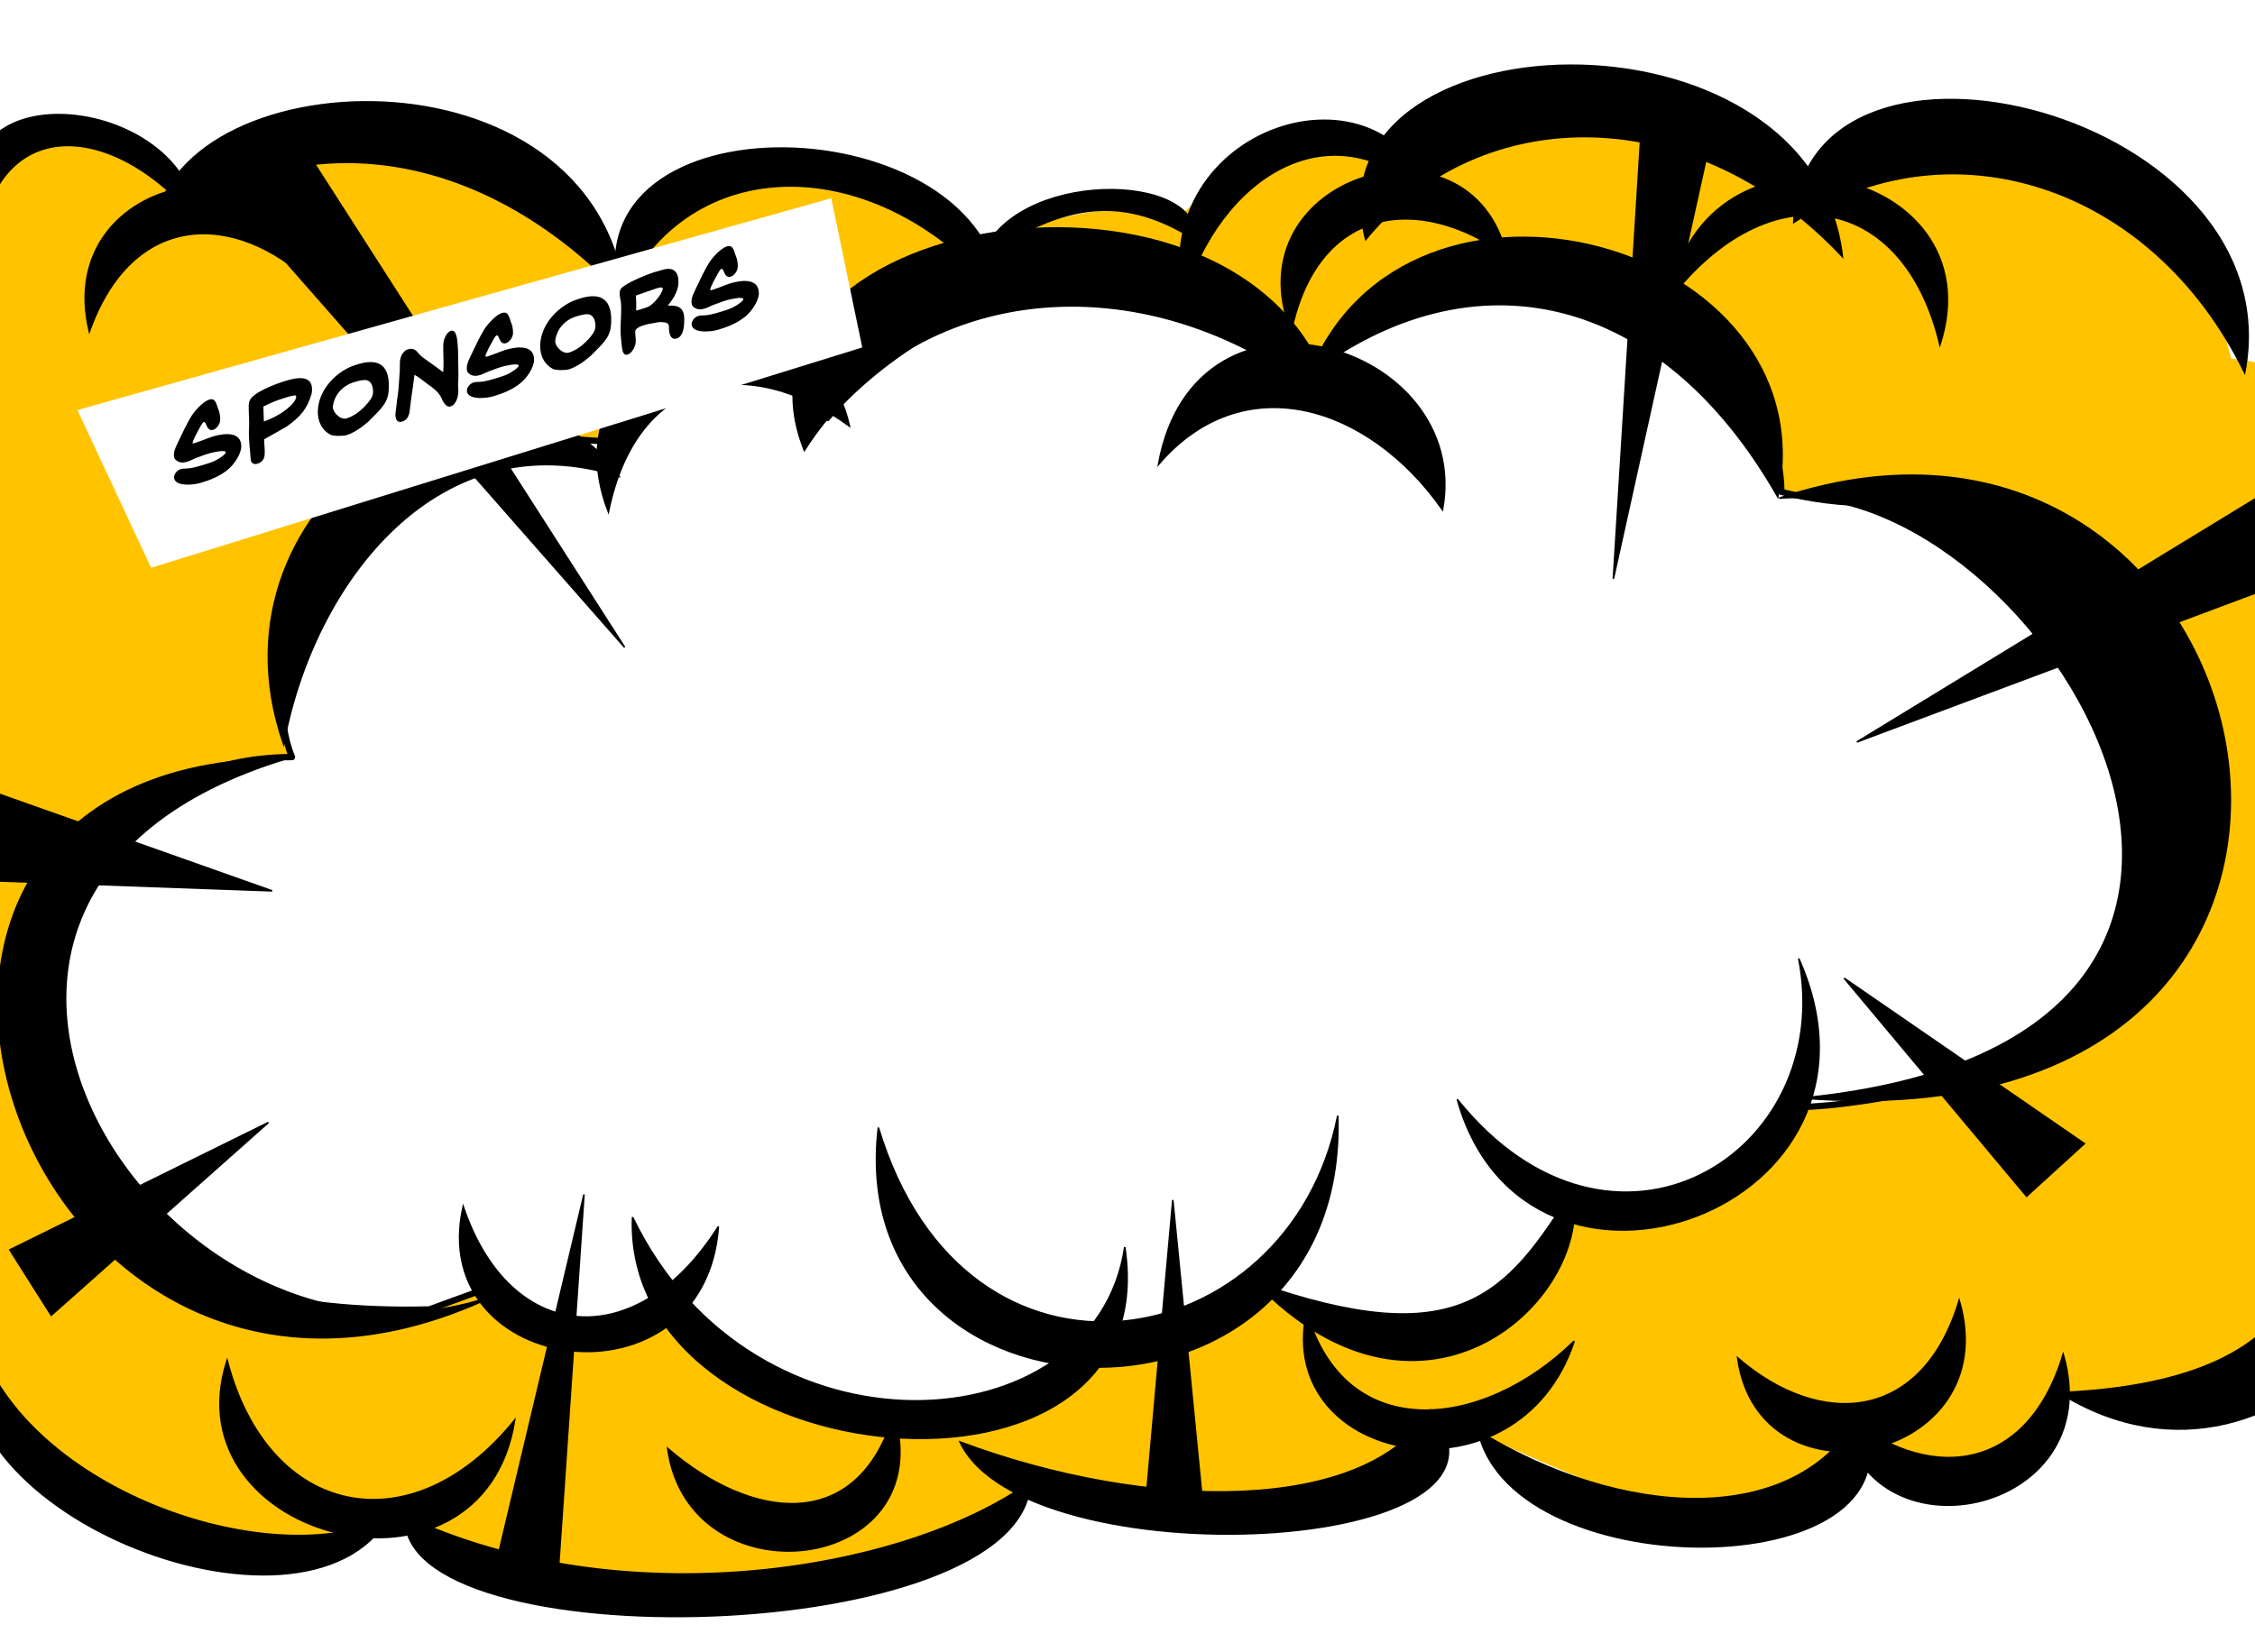 <svg width="1440" height="1055" viewBox="0 0 1440 1055" fill="none" xmlns="http://www.w3.org/2000/svg">
<path d="M229.987 87.711C162.633 87.711 139.318 119.497 136.08 135.389C88.802 84.741 17.616 88.753 -12.067 97.09C-13.956 351.113 -55.741 827.205 -12.067 888.859C90.745 1034 208.939 985.779 254.273 977.181C297.989 999.066 355.164 1002.8 381.879 1009.84C403.251 1015.47 504.39 1003.58 549.455 1001.24C579.948 1000.72 639.778 975.305 656.617 939.664C720.732 980.307 871.654 965.457 935.1 910.744C973.148 929.763 1056.86 967.333 1087.29 965.457C1125.34 963.112 1171.49 939.664 1200.63 920.124C1223.95 935.131 1258.38 939.403 1272.68 939.664C1288.6 936.277 1318.5 921.374 1310.73 888.859C1342.46 906.367 1436.75 896.154 1479.92 888.859L1502.43 258C1499.19 251.226 1444.95 229.182 1424.87 229.182C1407.87 162.746 1385.21 146.332 1320.44 113.504C1255.68 80.677 1199.82 113.504 1161.77 125.228C1144.77 105.688 1068.67 71.297 1028.2 63.481C995.816 57.228 932.671 83.282 905.147 97.09H834.716C786.144 106.47 780.477 113.504 756.19 135.389C712.151 124.759 647.172 146.071 620.187 158.056C598.599 143.205 544.09 113.504 498.756 113.504C453.421 113.504 412.372 163.095 395.642 170.39C369.736 154.498 297.341 87.711 229.987 87.711Z" fill="#FFC300"/>
<path d="M274.165 836.393C-96.133 846.174 -24.17 483.599 186.472 483.599C165.679 432.95 201.841 361.343 243.427 314.188C285.014 267.032 365.474 281.877 388.075 281.877C390.787 268.779 426.949 233.848 478.479 233.848C519.704 233.848 528.805 255.971 528.202 267.032C548.392 241.999 609.385 189.138 691.834 177.96C774.283 166.783 826.236 210.562 841.906 233.848C862.699 204.449 927.609 152.112 1020.91 177.96C1114.2 203.809 1137.53 279.549 1137.53 314.188C1146.27 316.516 1168.81 321.174 1189.06 321.174C1214.37 321.174 1269.52 337.766 1318.34 361.343C1367.16 384.921 1356.31 380.555 1370.77 407.626C1385.24 434.697 1401.51 483.599 1402.41 534.248C1403.32 584.896 1351.79 649.517 1328.28 665.236C1304.78 680.954 1197.2 707.152 1146.57 707.152C1055.26 803.21 1023.62 768.279 1009.15 768.279C1003.73 779.632 977.513 824.168 935.927 845.999C894.341 867.83 823.825 836.393 810.264 824.168C794.895 843.379 716.243 848.619 701.779 860.844C687.314 873.07 601.43 908 560.748 908C520.065 908 469.439 875.69 426.949 836.393C363.304 860.146 320.874 838.14 307.615 824.168L274.165 836.393Z" fill="white" stroke="black" stroke-width="4" stroke-linecap="round" stroke-linejoin="round"/>
<path d="M57.05 211.821C84.061 135.688 148.957 133.125 200.161 181.619C191.45 81.919 32.169 107.495 57.05 211.821Z" fill="black" stroke="black"/>
<path d="M-11.559 145.379C5.442 71.126 76.681 81.287 125.682 140.976C120.397 59.402 -47.179 40.644 -11.559 145.379Z" fill="black" stroke="black"/>
<path d="M824.555 211.927C840.746 132.985 904.7 122.042 962.177 163.467C939.696 65.796 785.407 111.765 824.555 211.927Z" fill="black" stroke="black"/>
<path d="M1187.69 903.232C1146.76 976.763 1035.37 970.27 943.828 913.847C966.02 1016.32 1238.02 1012.67 1187.69 903.232Z" fill="black" stroke="black"/>
<path d="M913.413 900.591C873.049 966.903 734.274 966.323 613.072 921.078C654.882 1009.85 991.022 994.18 913.413 900.591Z" fill="black" stroke="black"/>
<path d="M570.926 903C547.696 980.287 479.943 971.328 426.408 925.241C440.019 1024.43 600.917 1006.07 570.926 903Z" fill="black" stroke="black"/>
<path d="M1251.12 830.663C1227.89 907.95 1163.2 913.49 1109.66 867.402C1123.27 966.589 1281.12 933.729 1251.12 830.663Z" fill="black" stroke="black"/>
<path d="M1317.51 865.054C1294.28 942.341 1229.58 947.88 1176.05 901.792C1189.66 1000.98 1347.5 968.12 1317.51 865.054Z" fill="black" stroke="black"/>
<path d="M1005.23 856.642C946.688 913.927 858.702 923.079 834.415 837.884C813.368 935.585 969.608 964.504 1005.23 856.642Z" fill="black" stroke="black"/>
<path d="M755.685 191.395C778.161 113.901 850.545 64.746 914.534 127.922C883.932 32.604 732.735 80.372 755.685 191.395Z" fill="black" stroke="black"/>
<path d="M626.36 164.919C674.935 132.873 712.983 121.215 763.171 153.195C768.032 109.425 646.6 107.862 626.36 164.919Z" fill="black" stroke="black"/>
<path d="M388.507 327C406.615 237.662 478.142 225.279 542.426 272.159C517.283 161.626 344.724 213.648 388.507 327Z" fill="black" stroke="black"/>
<path d="M458.741 783.478C407.024 865.517 325.706 859.407 295.782 770.665C271.416 879.892 450.074 902.738 458.741 783.478Z" fill="black" stroke="black"/>
<path d="M328.618 907.181C262.859 988.411 171.223 969.638 145.033 868.945C107.907 983.741 308.412 1035.2 328.618 907.181Z" fill="black" stroke="black"/>
<path d="M248.305 969.194C172.208 1006.71 10.116 950.194 -16.074 849.5C-53.2 964.296 194.065 1061.42 248.305 969.194Z" fill="black" stroke="black"/>
<path d="M657.939 946.527C576.979 1004.37 397.729 1033.31 258.829 968.412C252.821 1061.45 654.672 1052.54 657.939 946.527Z" fill="black" stroke="black"/>
<path d="M337.518 259.656C358.904 184.76 433.827 172.241 487.836 235.012C476.338 144.747 308.85 164.911 337.518 259.656Z" fill="black" stroke="black"/>
<path d="M396.161 190.708C438.884 95.568 559.866 94.553 638.831 189.299C630.853 66.86 361.3 58.728 396.161 190.708Z" fill="black" stroke="black"/>
<path d="M1066.04 191.349C1129.52 108.59 1215.76 122.71 1238.8 220.252C1275.8 105.91 1087.28 64.828 1066.04 191.349Z" fill="black" stroke="black"/>
<path d="M854.288 712.633C823.555 867.262 616.645 905.668 560.904 720.267C537.672 921.741 860.953 929.233 854.288 712.633Z" fill="black" stroke="black"/>
<path d="M1004.26 759.9C961.796 827.983 931.076 864.643 801.87 819.254C909.391 930.981 1017.82 828.856 1004.26 759.9Z" fill="black" stroke="black"/>
<path d="M513.641 287.688C583.214 178.581 735.009 161.997 852.469 260.629C807.291 77.33 452.202 133.193 513.641 287.688Z" fill="black" stroke="black"/>
<path d="M98.537 148.505C186.777 77.379 305.779 90.633 399.344 190.455C379.455 22.826 106.634 38.299 98.537 148.505Z" fill="black" stroke="black"/>
<path d="M872.103 152.94C946.074 63.124 1082.94 64.059 1176.51 163.881C1156.62 -3.749 834.557 9.239 872.103 152.94Z" fill="black" stroke="black"/>
<path d="M1145.48 142.044C1243.33 76.905 1373.98 116.263 1433.4 238.058C1464.91 72.097 1152.88 -5.986 1145.48 142.044Z" fill="black" stroke="black"/>
<path d="M1472.34 711.263C1496.9 823.535 1454.32 883.579 1315.02 889.604C1461.51 981.608 1610.97 774.882 1472.34 711.263Z" fill="black" stroke="black"/>
<path d="M836.065 239.417C940.372 160.247 1060.32 185.604 1135.28 317.365C1167.8 154.141 898.55 81.694 836.065 239.417Z" fill="black" stroke="black"/>
<path d="M181.14 475.351C200.114 371.481 280.528 267.612 395.278 304.272C324.802 199.529 125.119 313.873 181.14 475.351Z" fill="black" stroke="black"/>
<path d="M718.251 796.609C699.666 923.628 481.068 937.84 403.931 777.488C397.767 944.451 745.6 978.859 718.251 796.609Z" fill="black" stroke="black"/>
<path d="M316.667 827.111C107.049 903.049 -107.372 572.188 183.374 484.523C-149.226 484.523 12.177 973.75 316.667 827.111Z" fill="black" stroke="black"/>
<path d="M1136.18 318.221C1301.53 303.392 1526.53 664.766 1150.66 701.405C1572.61 734.597 1457.53 210.278 1136.18 318.221Z" fill="black" stroke="black"/>
<path d="M1148.65 612.295C1173.1 737.336 1029.48 825.592 930.602 702.244C975.095 860.34 1220.25 773.178 1148.65 612.295Z" fill="black" stroke="black"/>
<path d="M739.812 296.641C793.48 233.862 873.64 257.895 921.151 325.561C940.58 219.262 763.29 166.112 739.812 296.641Z" fill="black" stroke="black"/>
<path d="M188.398 85.195L398.88 413.471L131.73 109.425L188.398 85.195Z" fill="black" stroke="black"/>
<path d="M730.793 969.975L748.926 766.5L768.926 969.975L730.793 969.975Z" fill="black" stroke="black"/>
<path d="M1294.14 764.084L1177.66 624.848L1331.04 730.491L1294.14 764.084Z" fill="black" stroke="black"/>
<path d="M6.27 798.358L171.387 717L32.715 840.143L6.27 798.358Z" fill="black" stroke="black"/>
<path d="M-14.11 502.501L173.761 569.041L-14.089 562.231L-14.11 502.501Z" fill="black" stroke="black"/>
<path d="M313.877 1011.4L372.926 763L355.973 1011.4L313.877 1011.4Z" fill="black" stroke="black"/>
<path d="M1096.71 68.781L1030.26 369.704L1048.94 68.781L1096.71 68.781Z" fill="black" stroke="black"/>
<path d="M1466.67 368.919L1185.75 473.944L1466.67 302.482L1466.67 368.919Z" fill="black" stroke="black"/>
<g filter="url(#filter0_d)">
<path d="M522.82 118.611L41.426 253.916L88.507 354.665L542.624 213.941L522.82 118.611Z" fill="white"/>
</g>
<path d="M127.518 273.23C128.532 271.528 129.474 269.381 130.53 269.594C131.2 269.688 131.671 271.476 132.289 272.577C134.721 277.639 140.436 272.677 140.602 268.306C140.693 264.074 139.628 262.054 139.32 261.21C138.24 258.551 137.828 254.001 133.747 255.209C129.075 256.592 123.45 263.63 121.868 266.376C119.142 270.979 116.472 276.558 114.18 281.442C112.801 284.478 111.166 287.24 111.057 290.426C111.089 292.11 111.305 293.039 112.305 293.852C115.246 296.486 119.074 295.411 122.696 293.638C124.373 292.792 127.117 291.804 127.762 291.613C130.061 290.699 131.441 290.232 133.428 289.644C135.683 288.977 144.272 287.018 144.206 288.965C144.142 290.327 139.255 293.35 137.364 294.261C135.128 295.39 132.068 296.296 128.631 297.313C125.087 298.362 122.01 299.214 118.765 299.299C117.665 299.332 116.603 299.296 115.529 299.614C112.845 300.409 111.199 302.94 111.155 304.764C111.064 310.572 122.169 310.205 128.129 308.441C134.304 306.613 140.105 304.312 145.297 300.147C149.45 296.815 153.872 290.25 154.073 285.402C154.204 275.785 144.102 276.381 135.833 278.829C133.416 279.544 122.989 283.974 122.965 283.105C123.053 281.035 126.778 274.676 127.518 273.23ZM183.116 243.049C175.116 245.417 161.59 250.822 159.49 255.765C159.009 256.901 158.833 257.887 158.835 258.879C158.723 263.234 159.165 266.9 159.106 271.239L158.954 274.671C158.748 281.273 159.681 287.188 160.109 293.368C160.287 295.944 162.188 296.841 164.282 296.221C168.739 294.902 169.03 291.545 169.055 289.26C169.105 287.26 168.831 284.362 168.603 280.634C173.027 278.215 182.82 272.629 182.82 272.629C192.113 266.141 196.354 260.739 198.989 251.49C199.105 250.697 199.258 249.834 199.251 249.019C199.494 239.778 190.419 240.887 183.116 243.049ZM183.571 260.96C178.885 264.859 172.636 267.818 168.511 269.273L168.181 259.675C168.181 259.675 174.635 256.422 177.911 255.452C179.039 255.118 188.997 251.47 189.141 252.945C189.383 255.736 185.906 258.984 183.571 260.96ZM227.188 233.098C215.375 236.595 203.304 248.695 202.959 262.522C202.724 269.424 205.885 274.971 210.863 277.585C212.581 278.654 218.997 278.624 221.252 277.956C225.923 276.573 231.097 272.939 235.224 269.323C236.398 268.158 237.571 266.993 238.729 265.775L240.619 263.872C246.622 257.715 248.142 254.169 248.301 247.406C248.781 230.678 238.966 229.087 227.188 233.098ZM235.032 257.232C231.008 261.986 226.344 265.761 221.243 267.271C217.538 268.368 212.438 263.57 212.548 259.8C213.495 251.752 219.25 246.136 226.177 244.085C228.378 243.434 230.419 242.83 232.334 242.788C236.444 242.272 238.335 246.093 238.222 250.448C238.194 252.325 237.543 254.27 235.032 257.232ZM254.05 252.304C253.64 254.469 253.407 256.641 253.211 258.743C253.016 260.845 252.558 262.849 252.518 265.08C252.533 268.288 254.012 270.128 256.75 269.317C260.992 268.062 261.516 264.11 261.851 260.507L262.68 253.837C263.412 249.007 264.099 244.424 264.659 239.41C267.218 240.755 269.373 242.512 271.721 244.328L273.224 245.46C275.841 247.197 280.141 250.479 281.712 253.811C282.775 256.416 284.798 260.489 287.751 259.615C291.832 258.407 292.64 251.861 292.719 250.552C292.726 248.798 292.543 247.392 292.526 246.346C292.736 241.729 292.82 239.251 292.674 235.206C292.524 230.754 292.726 225.321 292.282 220.663C292.135 219.772 292.128 210.08 287.993 211.304C284.879 212.225 283.143 217.411 283.091 219.997C282.912 224.721 283.341 229.325 283.2 233.981C283.176 234.688 283.114 235.466 283.02 237.713C279.473 235.201 276.125 232.571 272.316 229.961C269.18 227.852 268.48 227.066 267.749 226.173L267.711 226.243C266.029 224.112 264.347 221.982 260.481 223.127C256.991 224.16 255.463 228.467 255.36 231.475C255.292 234.007 255.423 236.421 255.106 239.493C254.771 243.097 254.678 247.913 254.05 252.304ZM314.513 217.879C315.528 216.177 316.469 214.029 317.525 214.242C318.195 214.336 318.666 216.124 319.284 217.226C321.717 222.287 327.431 217.325 327.598 212.954C327.688 208.723 326.623 206.702 326.315 205.859C325.236 203.2 324.823 198.65 320.742 199.858C316.071 201.24 310.445 208.279 308.863 211.024C306.138 215.627 303.468 221.207 301.175 226.09C299.796 229.126 298.161 231.888 298.053 235.074C298.084 236.758 298.301 237.687 299.301 238.501C302.241 241.134 306.07 240.06 309.691 238.287C311.368 237.44 314.113 236.452 314.757 236.262C317.056 235.347 318.436 234.88 320.423 234.292C322.678 233.625 331.268 231.666 331.201 233.613C331.137 234.975 326.251 237.999 324.359 238.909C322.124 240.038 319.063 240.944 315.626 241.961C312.082 243.01 309.006 243.863 305.76 243.947C304.661 243.981 303.599 243.945 302.525 244.263C299.84 245.057 298.195 247.588 298.15 249.412C298.059 255.221 309.164 254.854 315.124 253.089C321.299 251.261 327.101 248.96 332.292 244.795C336.445 241.464 340.868 234.898 341.068 230.05C341.2 220.433 331.097 221.029 322.828 223.477C320.412 224.192 309.984 228.622 309.961 227.753C310.049 225.683 313.773 219.324 314.513 217.879ZM369.191 191.065C357.378 194.561 345.308 206.661 344.962 220.488C344.727 227.39 347.888 232.937 352.867 235.552C354.584 236.62 361 236.59 363.255 235.922C367.927 234.539 373.1 230.906 377.227 227.289C378.401 226.124 379.575 224.959 380.732 223.741L382.622 221.838C388.625 215.681 390.145 212.136 390.304 205.372C390.784 188.644 380.969 187.053 369.191 191.065ZM377.036 215.199C373.011 219.952 368.347 223.727 363.246 225.237C359.541 226.334 354.441 221.536 354.552 217.766C355.498 209.718 361.253 204.102 368.18 202.051C370.381 201.4 372.422 200.796 374.337 200.755C378.448 200.239 380.338 204.059 380.225 208.414C380.197 210.292 379.546 212.236 377.036 215.199ZM426.404 195.212C430.687 190.149 433.14 185.217 433.249 180.455C433.386 173.815 430.229 170.252 423.302 172.303C419.328 173.479 418.346 173.711 417.379 173.997C413.62 175.11 402.694 179.629 398.461 182.693C396.794 183.77 395.738 185.134 395.672 187.081C395.644 188.958 396.178 190.961 396.424 192.581C396.732 195.002 396.733 197.571 396.649 200.049C396.606 202.865 396.381 205.851 396.285 208.683C396.186 212.1 396.432 215.297 396.769 218.41C397.313 223.797 397.67 227.371 400.784 226.449C404.113 225.463 405.896 220.438 405.984 218.368C406.031 215.96 405.62 213.979 405.638 211.871C405.687 208.879 411.522 207.677 413.025 207.232C414.636 206.755 416.734 206.543 418.5 206.195C420.089 205.842 421.447 205.498 424.198 205.911C426.423 206.128 427.294 207.097 427.193 209.521C427.135 212.283 427.969 217.467 432.104 216.244C436.883 214.829 436.901 206.998 436.953 204.413C437.144 196.18 432.793 194.898 426.404 195.212ZM423.231 184.296C423.175 186.474 419.399 192.263 415.097 195.289C414.386 195.849 412.233 196.662 409.279 197.536C408.366 197.807 407.491 198.007 406.203 198.389C406.169 197.289 406.279 196.673 406.303 195.965C406.327 193.68 406.215 190.735 406.05 188.798C408.289 188.076 417.619 184.672 419.552 184.1C421.109 183.639 423.09 183.228 423.231 184.296ZM458.037 175.395C459.052 173.693 459.993 171.545 461.049 171.758C461.719 171.852 462.19 173.64 462.808 174.742C465.241 179.803 470.955 174.841 471.122 170.47C471.212 166.239 470.147 164.218 469.839 163.375C468.76 160.716 468.347 156.166 464.266 157.374C459.595 158.756 453.969 165.795 452.387 168.54C449.662 173.143 446.991 178.723 444.699 183.606C443.32 186.642 441.685 189.404 441.577 192.59C441.608 194.274 441.825 195.203 442.825 196.017C445.765 198.65 449.594 197.576 453.215 195.803C454.892 194.956 457.636 193.968 458.281 193.778C460.58 192.863 461.96 192.397 463.947 191.808C466.202 191.141 474.792 189.182 474.725 191.129C474.661 192.491 469.775 195.515 467.883 196.425C465.648 197.554 462.587 198.46 459.15 199.477C455.606 200.526 452.53 201.379 449.284 201.463C448.185 201.497 447.123 201.461 446.049 201.779C443.364 202.573 441.719 205.104 441.674 206.928C441.583 212.737 452.688 212.37 458.648 210.605C464.823 208.778 470.625 206.476 475.816 202.312C479.969 198.98 484.392 192.414 484.592 187.566C484.724 177.949 474.621 178.545 466.352 180.993C463.936 181.708 453.508 186.138 453.485 185.269C453.573 183.199 457.297 176.84 458.037 175.395Z" fill="black"/>
<defs>
<filter id="filter0_d" x="41.426" y="112" width="522.65" height="259.362" filterUnits="userSpaceOnUse" color-interpolation-filters="sRGB">
<feFlood flood-opacity="0" result="BackgroundImageFix"/>
<feColorMatrix in="SourceAlpha" type="matrix" values="0 0 0 0 0 0 0 0 0 0 0 0 0 0 0 0 0 0 127 0"/>
<feOffset dx="8" dy="8"/>
<feGaussianBlur stdDeviation="2"/>
<feColorMatrix type="matrix" values="0 0 0 0 0.433 0 0 0 0 0.433 0 0 0 0 0.433 0 0 0 0.66 0"/>
<feBlend mode="normal" in2="BackgroundImageFix" result="effect1_dropShadow"/>
<feBlend mode="normal" in="SourceGraphic" in2="effect1_dropShadow" result="shape"/>
</filter>
</defs>
</svg>

